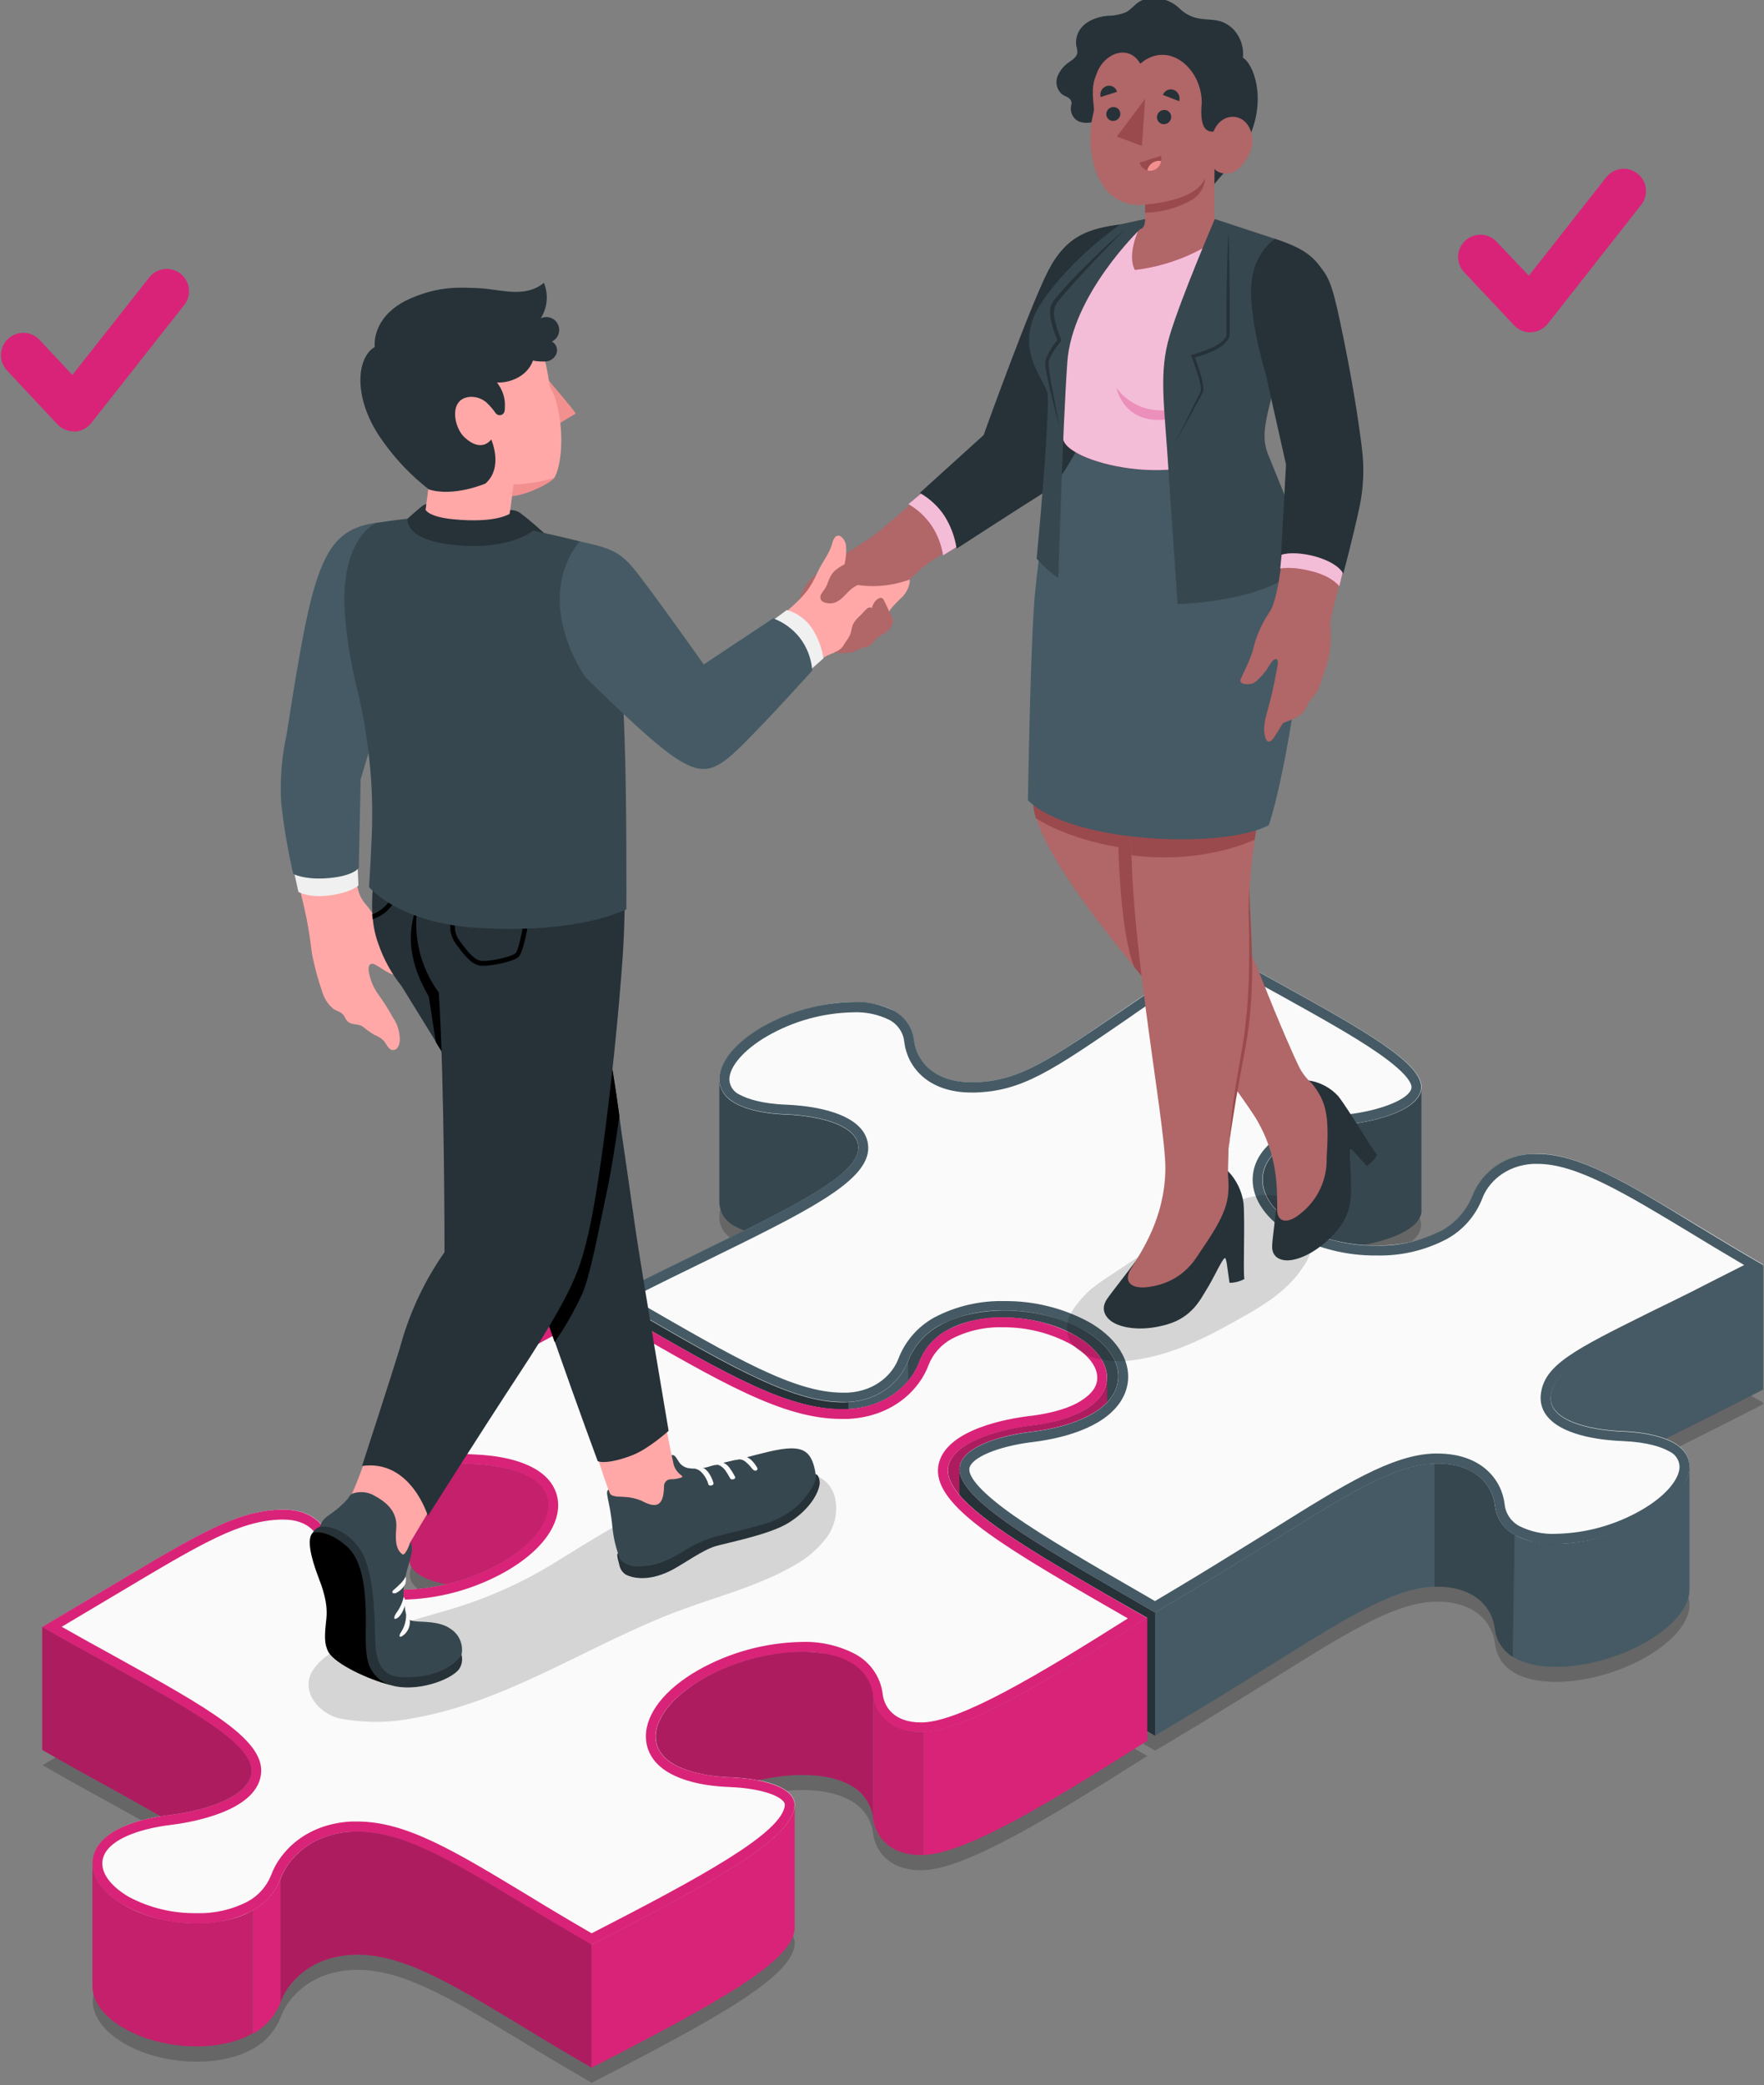 <svg width="434" height="513" viewBox="0 0 434 513" fill="none" xmlns="http://www.w3.org/2000/svg">
<rect x="0" y="0" width="434" height="513" fill="#808080" stroke="none"/>
<g clip-path="url(#clip0_661_250)">
<path opacity="0.2" d="M282.26 432.028C257.95 447.443 237.698 459.762 227.182 460.127C218.86 460.395 215.35 455.424 214.814 451.11C214.607 449.403 213.989 447.772 213.013 446.356C212.037 444.94 210.731 443.783 209.209 442.983C201.191 438.34 184.838 440.168 172.909 447.101C160.98 454.035 157.763 463.405 165.781 468.048C168.072 469.352 172.349 471.009 179.867 471.265C187.385 471.521 195.915 473.629 195.525 478.393C194.794 486.387 176.723 496.44 145.565 512.451C139.473 508.905 133.831 505.554 128.896 502.532C110.484 491.395 98.36 484.071 86.613 484.693C76.536 485.229 70.87 491.297 69.042 496.33C67.751 499.622 65.344 502.357 62.242 504.055C54.127 508.771 39.907 508.198 30.561 502.764C21.215 497.329 20.215 489.141 28.331 484.486C30.622 483.158 34.801 481.403 41.735 480.574C50.447 479.514 60.963 476.236 61.889 470.436C63.108 463.539 47.803 455.083 26.674 443.373C21.446 440.497 15.999 437.512 10.467 434.295L18.656 429.421C46.572 412.909 56.857 405.781 69.188 405.452C77.438 405.184 80.983 410.156 81.519 414.469C81.725 416.17 82.339 417.797 83.309 419.21C84.278 420.623 85.575 421.78 87.088 422.585C95.143 427.227 111.459 425.412 123.425 418.478C135.391 411.545 138.583 402.162 130.529 397.519C128.238 396.191 123.985 394.571 116.467 394.278C108.949 393.986 100.419 391.914 100.845 387.15C101.54 378.791 119.123 368.653 147.43 354.006L153.522 357.552C179.185 372.442 194.733 381.423 208.624 380.704C218.665 380.18 224.368 374.112 226.195 369.067C227.47 365.776 229.865 363.04 232.958 361.341C241.086 356.638 255.342 357.235 264.64 362.633C273.937 368.031 275.01 376.268 266.894 380.911C264.603 382.239 260.424 383.994 253.49 384.786C244.802 385.858 234.323 389.173 233.336 394.936C232.117 402.601 248.616 412.605 272.183 426.24L282.26 432.028Z" fill="black"/>
<path opacity="0.2" d="M381.521 377.584C381.058 383.384 390.843 385.846 399.36 386.114C406.123 386.419 409.9 387.844 411.899 388.965C418.954 393.047 415.871 401.431 405.026 407.67C394.181 413.909 379.73 415.688 372.674 411.606C371.337 410.886 370.195 409.853 369.346 408.594C368.497 407.335 367.967 405.889 367.8 404.38C367.24 399.445 363.024 393.803 352.946 394.071C341.37 394.4 326.882 404.745 305.034 418.113C298.807 421.951 291.74 426.264 284.209 430.712L278.97 427.702C254.343 413.519 234.908 402.308 236.102 394.802C236.894 389.989 246.082 387.235 253.673 386.272C261.264 385.31 266.078 383.36 268.698 381.825C277.983 376.488 277.118 367.202 266.736 361.28C256.354 355.358 240.379 354.773 231.094 360.062C227.594 361.971 224.874 365.045 223.405 368.75C221.845 373.161 217.044 378.437 208.722 378.9C196.012 379.595 180.769 370.773 155.569 356.187L150.159 353.031C158.019 349.022 165.586 345.306 172.312 342.064C195.354 330.793 210.574 323.335 211.134 316.707C211.597 310.894 201.825 308.445 193.295 308.116C186.532 307.848 182.755 306.422 180.769 305.301C173.701 301.219 176.784 292.824 187.592 286.597C198.401 280.37 212.926 278.567 219.993 282.649C221.327 283.372 222.467 284.406 223.316 285.664C224.165 286.922 224.697 288.367 224.867 289.875C225.44 294.749 229.68 300.451 239.721 300.196C251.005 299.854 258.06 294.785 278.153 280.992C284.721 276.483 291.557 271.84 298.868 267.003C304.413 270.22 309.835 273.205 315.087 276.081C334.949 287.048 350.631 295.785 349.596 301.975C348.84 306.751 339.652 309.542 332.061 310.504C324.47 311.467 319.595 313.417 317.012 314.915C307.69 320.289 308.592 329.538 318.962 335.533C329.331 341.528 345.355 342.04 354.677 336.666C358.162 334.751 360.869 331.678 362.329 327.978C363.518 325.03 365.547 322.496 368.164 320.691C370.781 318.887 373.871 317.891 377.049 317.828C387.528 317.267 399.397 324.432 417.26 335.277C422.269 338.323 427.947 341.735 434.137 345.318C428.337 348.303 422.707 351.118 417.468 353.774C391.732 366.776 382.118 370.432 381.521 377.584Z" fill="black"/>
<path d="M211.146 282.796C211.61 276.996 201.825 274.546 193.307 274.205C186.544 273.949 182.767 272.524 180.769 271.39C179.66 270.862 178.719 270.037 178.05 269.007C177.381 267.977 177.01 266.782 176.979 265.554V295.822C177.012 297.048 177.382 298.241 178.048 299.271C178.715 300.3 179.652 301.126 180.756 301.659C181.537 302.099 182.352 302.474 183.193 302.78C200.07 294.408 210.671 288.316 211.146 282.796Z" fill="#37474F"/>
<path d="M208.722 345.025V375.305C217.044 374.842 221.857 369.566 223.405 365.155V334.887C221.857 339.298 217.044 344.562 208.722 345.025Z" fill="#455A64"/>
<path d="M155.569 322.325L150.171 319.169V349.449L155.569 352.605C180.769 367.228 196.025 376.013 208.722 375.319V345.026C196.025 345.733 180.769 336.911 155.569 322.325Z" fill="#263238"/>
<path d="M266.748 327.357C256.403 321.362 240.391 320.862 231.106 326.199C227.605 328.11 224.882 331.183 223.405 334.887V365.168C224.882 361.463 227.605 358.39 231.106 356.48C236.139 353.592 243.157 352.422 250.176 352.909C251.394 352.678 252.54 352.495 253.673 352.361C261.374 351.435 266.078 349.437 268.698 347.914C277.983 342.576 277.118 333.328 266.748 327.357Z" fill="#37474F"/>
<path d="M317.061 280.98C319.656 279.481 324.433 277.495 332.122 276.569C339.811 275.643 348.901 272.852 349.657 268.039C349.7 267.847 349.721 267.651 349.717 267.454V297.783C349.736 297.961 349.736 298.141 349.717 298.319C349.072 302.401 342.297 305.009 335.607 306.289C329.819 305.965 324.178 304.35 319.096 301.561C308.653 295.59 307.764 286.353 317.061 280.98Z" fill="#37474F"/>
<path d="M278.97 393.707C255.05 379.925 236.029 368.946 236.065 361.501V391.794C236.065 399.251 255.074 410.218 278.97 423.987L284.185 427.009V396.716L278.97 393.707Z" fill="#263238"/>
<path d="M405.038 373.674C394.23 379.949 379.742 381.704 372.674 377.622L372.187 407.622L372.674 407.902C379.742 411.984 394.23 410.23 405.038 403.966C411.96 399.982 415.701 395.12 415.676 391.062V361.025C415.579 365.034 411.862 369.774 405.038 373.674Z" fill="#455A64"/>
<path d="M367.764 370.432C367.203 365.485 362.999 359.855 352.91 360.123V390.404C362.999 390.136 367.203 395.778 367.764 400.713C367.921 402.131 368.401 403.495 369.168 404.7C369.935 405.904 370.968 406.916 372.187 407.658L372.674 377.658C371.331 376.943 370.181 375.911 369.325 374.652C368.47 373.393 367.934 371.945 367.764 370.432Z" fill="#37474F"/>
<path d="M305.01 384.116C298.759 387.967 291.716 392.28 284.185 396.716V427.008C291.716 422.561 298.807 418.247 305.01 414.409C326.858 401.005 341.346 390.696 352.91 390.367V360.087C341.346 360.416 326.858 370.761 305.01 384.116Z" fill="#455A64"/>
<path d="M434.247 311.382V341.662C428.446 344.648 422.805 347.462 417.565 350.119C414.787 351.508 412.203 352.8 409.779 353.994C406.433 352.815 402.919 352.186 399.372 352.129C390.843 351.825 381.094 349.376 381.533 343.6C382.13 336.471 391.744 332.816 417.565 319.851C422.829 317.182 428.446 314.379 434.247 311.382Z" fill="#455A64"/>
<path d="M381.521 343.624C381.058 349.424 390.843 351.873 399.36 352.154C406.123 352.446 409.9 353.872 411.899 355.005C418.954 359.087 415.871 367.471 405.026 373.709C394.181 379.948 379.73 381.727 372.674 377.645C371.337 376.926 370.195 375.892 369.346 374.634C368.497 373.375 367.967 371.929 367.8 370.419C367.24 365.484 363.024 359.843 352.946 360.111C341.37 360.44 326.882 370.785 305.034 384.152C298.807 387.991 291.74 392.304 284.209 396.752L279.006 393.73C254.38 379.534 234.944 368.336 236.138 360.83C236.93 356.016 246.118 353.263 253.71 352.3C261.301 351.337 266.114 349.388 268.734 347.852C278.019 342.515 277.154 333.23 266.772 327.296C256.39 321.361 240.415 320.801 231.13 326.138C227.631 328.047 224.911 331.121 223.441 334.826C221.882 339.237 217.081 344.513 208.758 344.977C196.049 345.671 180.805 336.849 155.606 322.263L150.196 319.107C158.055 315.098 165.622 311.382 172.349 308.14C195.391 296.869 210.61 289.412 211.171 282.771C211.634 276.971 201.861 274.521 193.332 274.241C186.569 273.973 182.791 272.547 180.805 271.414C173.738 267.344 176.821 258.949 187.629 252.722C198.437 246.495 212.962 244.692 220.03 248.774C221.364 249.497 222.504 250.531 223.353 251.789C224.201 253.047 224.733 254.492 224.904 256C225.476 260.874 229.717 266.576 239.757 266.308C251.041 265.979 258.096 260.91 278.19 247.117C284.758 242.608 291.594 237.965 298.905 233.128C304.449 236.345 309.872 239.33 315.123 242.206C334.985 253.173 350.668 261.91 349.632 268.1C348.877 272.876 339.689 275.667 332.097 276.629C324.506 277.592 319.632 279.542 317.049 281.04C307.727 286.414 308.629 295.663 318.998 301.658C329.368 307.653 345.392 308.165 354.713 302.791C358.199 300.876 360.906 297.803 362.366 294.103C363.55 291.144 365.581 288.6 368.203 286.788C370.825 284.976 373.923 283.978 377.11 283.916C387.589 283.356 399.458 290.521 417.321 301.353C422.329 304.412 428.008 307.824 434.198 311.406C428.398 314.391 422.768 317.206 417.528 319.863C391.732 332.803 382.118 336.447 381.521 343.624Z" fill="#455A64"/>
<path d="M299.015 235.967C303.889 238.746 308.568 241.353 313.162 243.876L314.015 244.339C324.043 249.907 332.695 254.696 338.873 258.961C346.83 264.457 347.402 266.894 347.256 267.71C346.842 270.318 340.055 273.157 331.829 274.156C323.604 275.155 318.645 277.276 315.855 278.884C310.907 281.723 308.19 285.769 308.19 290.253C308.19 295.273 311.687 300.184 317.804 303.718C324.202 307.185 331.377 308.968 338.653 308.896C344.671 309.044 350.627 307.651 355.956 304.851C359.945 302.656 363.033 299.127 364.681 294.883C366.021 291.228 370.128 286.744 377.244 286.354C377.585 286.354 377.926 286.354 378.28 286.354C387.833 286.354 399.689 293.531 416.054 303.413C419.588 305.57 424.072 308.287 429.117 311.248L421.184 315.257L416.432 317.694C412.776 319.51 409.535 321.13 406.537 322.568C387.041 332.243 379.73 335.862 379.06 343.368C378.98 344.356 379.107 345.349 379.432 346.284C379.758 347.22 380.274 348.078 380.948 348.803C385.189 353.568 395.156 354.408 399.226 354.555C405.465 354.823 408.889 356.078 410.656 357.077C411.391 357.399 412.021 357.92 412.475 358.581C412.93 359.242 413.19 360.017 413.227 360.818C413.227 364.047 409.572 368.263 403.783 371.565C397.385 375.237 390.164 377.236 382.788 377.378C379.695 377.521 376.616 376.87 373.844 375.489C372.837 374.967 371.975 374.202 371.337 373.264C370.699 372.326 370.304 371.244 370.189 370.115C369.531 364.352 364.791 357.625 353.58 357.625H352.837C342.467 357.918 330.404 365.448 313.698 375.903C310.517 377.877 307.227 379.924 303.718 382.069C296.407 386.602 290.119 390.391 284.161 393.925L280.188 391.622C268.259 384.75 257.036 378.218 249.262 372.784C239.416 365.826 238.295 362.572 238.502 361.269C238.953 358.612 245.594 355.834 253.966 354.81C262.081 353.823 267.126 351.679 269.916 350.058C274.851 347.219 277.568 343.186 277.568 338.702C277.568 333.681 274.059 328.783 267.966 325.298C261.566 321.825 254.386 320.043 247.105 320.119C241.113 319.971 235.183 321.355 229.875 324.14C225.879 326.345 222.776 329.874 221.102 334.12C219.81 337.775 215.74 342.247 208.588 342.65H207.308C195.513 342.65 180.939 334.205 156.8 320.229L155.253 319.327C161.76 316.049 167.986 312.991 173.384 310.371C198.011 298.32 212.889 291.045 213.596 283.003C213.67 282.018 213.541 281.028 213.216 280.095C212.891 279.162 212.378 278.306 211.707 277.58C207.491 272.828 197.511 271.951 193.429 271.792C187.202 271.548 183.778 270.293 182.024 269.355C181.287 269.035 180.654 268.515 180.197 267.854C179.741 267.193 179.479 266.417 179.44 265.614C179.44 262.385 183.096 258.181 188.847 254.879C195.26 251.209 202.492 249.21 209.879 249.067C212.971 248.925 216.049 249.57 218.823 250.943C219.828 251.471 220.687 252.239 221.325 253.179C221.963 254.118 222.359 255.2 222.479 256.329C223.137 262.081 227.877 268.807 239.075 268.807H239.818C251.48 268.466 258.657 263.543 277.837 250.37L279.555 249.152C284.721 245.606 291.521 240.963 299.051 236.016M298.966 233.153C291.655 238.027 284.782 242.633 278.251 247.141C258.084 260.886 251.017 265.955 239.745 266.284H239.075C229.51 266.284 225.452 260.765 224.892 255.964C224.721 254.456 224.189 253.011 223.341 251.753C222.492 250.495 221.352 249.46 220.017 248.738C216.875 247.157 213.382 246.402 209.867 246.544C202.057 246.679 194.406 248.774 187.617 252.637C176.808 258.864 173.726 267.259 180.793 271.329C182.779 272.462 186.557 273.888 193.319 274.156C201.849 274.485 211.597 276.934 211.159 282.686C210.598 289.327 195.318 296.784 172.336 308.056C165.61 311.333 158.043 315.05 150.184 319.022L155.594 322.178C179.867 336.228 194.904 344.928 207.333 344.928H208.746C217.069 344.465 221.87 339.189 223.429 334.778C224.899 331.072 227.619 327.999 231.118 326.09C236.059 323.533 241.569 322.275 247.13 322.434C253.982 322.36 260.739 324.038 266.76 327.308C277.142 333.279 278.007 342.528 268.722 347.865C266.102 349.4 261.411 351.386 253.698 352.312C245.984 353.239 236.918 355.968 236.126 360.842C234.908 368.3 254.404 379.498 278.994 393.742L284.197 396.764C291.728 392.317 298.82 388.003 305.022 384.165C326.87 370.761 341.358 360.452 352.934 360.123H353.617C363.207 360.123 367.24 365.619 367.788 370.444C367.954 371.953 368.485 373.4 369.334 374.658C370.183 375.917 371.325 376.951 372.662 377.67C375.798 379.257 379.288 380.017 382.8 379.876C390.599 379.74 398.238 377.645 405.014 373.783C415.859 367.544 418.942 359.161 411.887 355.079C409.888 353.945 406.111 352.52 399.348 352.227C390.818 351.923 381.07 349.473 381.509 343.697C382.106 336.569 391.72 332.926 417.553 319.961C422.793 317.304 428.422 314.489 434.222 311.504C428.032 307.922 422.354 304.51 417.358 301.451C400.116 290.887 388.479 283.917 378.28 283.917H377.061C373.883 283.98 370.793 284.975 368.176 286.78C365.559 288.585 363.53 291.119 362.341 294.067C360.881 297.766 358.175 300.839 354.689 302.755C349.73 305.341 344.195 306.62 338.604 306.471C331.753 306.546 324.995 304.868 318.974 301.597C308.604 295.602 307.703 286.354 317.024 280.98C319.608 279.481 324.336 277.495 332.073 276.569C339.811 275.643 348.852 272.852 349.608 268.039C350.644 261.849 334.985 253.161 315.099 242.145C309.859 239.27 304.425 236.284 298.88 233.067L298.966 233.153Z" fill="#37474F"/>
<path d="M282.26 398.019C257.95 413.434 237.698 425.753 227.182 426.119C218.86 426.387 215.35 421.415 214.814 417.102C214.609 415.394 213.992 413.761 213.016 412.345C212.039 410.929 210.733 409.772 209.209 408.974C201.191 404.331 184.838 406.159 172.909 413.093C160.98 420.026 157.763 429.396 165.781 434.039C168.072 435.331 172.349 436.988 179.867 437.256C187.385 437.524 195.915 439.608 195.525 444.384C194.794 452.378 176.723 462.419 145.565 478.442C139.473 474.896 133.831 471.545 128.896 468.523C110.484 457.386 98.36 450.063 86.613 450.684C76.536 451.22 70.87 457.289 69.042 462.321C67.751 465.614 65.344 468.348 62.242 470.047C54.127 474.762 39.907 474.19 30.561 468.755C21.215 463.32 20.215 455.132 28.331 450.477C30.622 449.149 34.801 447.394 41.735 446.566C50.447 445.505 60.963 442.228 61.889 436.427C63.108 429.531 47.803 421.074 26.674 409.364C21.446 406.488 15.999 403.503 10.467 400.286L18.656 395.412C46.572 378.901 56.857 371.772 69.188 371.431C77.438 371.175 80.983 376.147 81.519 380.46C81.725 382.162 82.339 383.788 83.309 385.201C84.278 386.614 85.575 387.772 87.088 388.576C95.143 393.218 111.459 391.403 123.425 384.469C135.391 377.536 138.583 368.153 130.529 363.511C128.238 362.183 123.985 360.562 116.467 360.269C108.949 359.977 100.419 357.905 100.845 353.141C101.54 344.782 119.123 334.644 147.43 319.997L153.522 323.543C179.185 338.433 194.733 347.414 208.624 346.695C218.665 346.171 224.368 340.103 226.195 335.058C227.47 331.767 229.865 329.031 232.958 327.333C241.086 322.629 255.342 323.226 264.64 328.624C273.937 334.022 275.01 342.26 266.894 346.963C264.603 348.291 260.424 350.046 253.49 350.838C244.802 351.898 234.323 355.225 233.336 360.988C232.117 368.653 248.616 378.657 272.183 392.292L282.26 398.019Z" fill="#FAFAFA"/>
<path d="M147.283 322.752L152.255 325.628C177.503 340.25 192.735 349.109 206.93 349.109C207.527 349.109 208.149 349.109 208.709 349.109C219.956 348.512 226.366 341.603 228.45 335.863C229.529 333.112 231.544 330.83 234.14 329.417C238.023 327.407 242.357 326.425 246.727 326.566C252.559 326.506 258.309 327.936 263.433 330.721C267.576 333.158 269.953 336.107 269.965 338.946C269.977 341.785 267.637 343.625 265.639 344.844C263.641 346.062 259.668 347.671 253.137 348.414C248.263 348.999 232.422 351.619 230.862 360.599C229.339 369.86 245.082 379.474 270.915 394.401L277.495 398.191C255.367 412.167 236.492 423.427 227.06 423.78H226.5C220.261 423.78 217.592 420.222 217.19 416.907C216.944 414.823 216.197 412.829 215.013 411.095C213.829 409.361 212.243 407.94 210.391 406.952C206.387 404.867 201.914 403.843 197.401 403.979C188.376 404.117 179.531 406.522 171.678 410.973C163.563 415.652 158.908 421.574 158.908 427.228C158.908 430.884 160.907 434.052 164.574 436.16C168.242 438.268 173.433 439.475 179.757 439.694C185.85 439.938 191.065 441.327 192.674 443.142C192.813 443.273 192.922 443.432 192.993 443.609C193.065 443.785 193.097 443.976 193.088 444.166C192.466 450.978 172.215 461.981 145.565 475.665C140.374 472.655 135.183 469.572 130.078 466.441C111.946 455.474 99.968 448.163 87.953 448.163C87.442 448.163 86.93 448.163 86.418 448.163C75.171 448.748 68.761 455.657 66.69 461.384C65.589 464.14 63.559 466.425 60.951 467.842C57.065 469.859 52.727 470.844 48.351 470.705C42.545 470.803 36.809 469.424 31.682 466.697C27.551 464.259 25.175 461.323 25.175 458.484C25.175 455.644 27.514 453.744 29.476 452.61C31.438 451.477 35.423 449.796 41.905 449.016C46.779 448.419 62.742 445.799 64.168 436.83C65.618 428.228 51.361 420.332 27.734 407.232L26.893 406.769C23.079 404.673 19.155 402.517 15.183 400.25L16.974 399.178L19.777 397.509L29.415 391.781C49.704 379.669 58.965 374.149 69.139 373.869H69.688C75.914 373.869 78.571 377.427 78.973 380.729C79.212 382.813 79.953 384.808 81.133 386.542C82.313 388.276 83.897 389.698 85.748 390.685C89.787 392.763 94.296 393.762 98.835 393.585C107.862 393.452 116.71 391.042 124.558 386.578C132.673 381.899 137.328 375.989 137.328 370.335C137.328 366.68 135.305 363.512 131.662 361.404C128.019 359.296 122.901 358.089 116.467 357.833C110.374 357.614 105.208 356.237 103.587 354.397C103.441 354.265 103.33 354.099 103.262 353.915C103.194 353.73 103.172 353.532 103.197 353.337C103.806 346.026 124.253 334.706 147.283 322.776M147.283 319.998C118.965 334.62 101.394 344.783 100.699 353.142C100.273 357.906 108.827 360.002 116.321 360.27C123.815 360.538 128.092 362.183 130.37 363.512C138.437 368.154 135.244 377.573 123.278 384.47C115.819 388.71 107.414 391.006 98.835 391.148C94.736 391.313 90.663 390.428 87.003 388.577C85.49 387.773 84.193 386.615 83.224 385.202C82.254 383.789 81.64 382.163 81.434 380.461C80.91 376.257 77.535 371.432 69.724 371.432H69.103C56.771 371.773 46.487 378.902 18.57 395.413L10.382 400.287C15.914 403.504 21.349 406.489 26.588 409.365C47.718 421.075 62.961 429.531 61.804 436.428C60.878 442.228 50.362 445.506 41.649 446.566C34.752 447.395 30.573 449.15 28.245 450.478C20.13 455.157 21.093 463.382 30.475 468.756C35.961 471.757 42.124 473.301 48.376 473.24C53.179 473.378 57.938 472.279 62.194 470.047C65.296 468.349 67.702 465.615 68.993 462.322C70.821 457.289 76.487 451.221 86.564 450.685C87.039 450.685 87.502 450.685 87.978 450.685C99.286 450.685 111.13 457.862 128.847 468.561C133.721 471.583 139.387 474.934 145.517 478.48C176.686 462.456 194.757 452.415 195.476 444.422C195.866 439.645 187.312 437.598 179.818 437.293C172.324 436.989 168.023 435.368 165.732 434.077C157.714 429.434 160.858 420.027 172.86 413.13C180.331 408.875 188.756 406.578 197.353 406.453C201.442 406.288 205.506 407.168 209.16 409.011C210.684 409.81 211.99 410.967 212.967 412.383C213.943 413.799 214.561 415.431 214.765 417.139C215.289 421.343 218.628 426.168 226.5 426.168H227.134C237.649 425.803 257.901 413.483 282.211 398.069L272.122 392.269C248.555 378.634 232.008 368.629 233.275 360.965C234.262 355.201 244.741 351.875 253.429 350.815C260.387 350.023 264.567 348.268 266.833 346.94C274.949 342.236 273.962 334.011 264.579 328.601C259.102 325.626 252.96 324.088 246.727 324.129C241.929 323.992 237.176 325.087 232.922 327.309C229.828 329.008 227.433 331.744 226.159 335.035C224.331 340.079 218.628 346.148 208.588 346.672C208.039 346.672 207.491 346.672 206.93 346.672C193.453 346.672 178.137 337.813 153.486 323.52L147.393 319.974L147.283 319.998Z" fill="#D92378"/>
<path d="M26.601 439.62C21.361 436.744 15.914 433.759 10.382 430.542V400.262C15.914 403.479 21.349 406.452 26.601 409.34C47.718 421.05 62.961 429.494 61.804 436.391C60.878 442.203 50.362 445.481 41.649 446.541C40.894 446.627 40.175 446.736 39.492 446.846C35.544 444.58 31.206 442.179 26.601 439.62Z" fill="#D92378"/>
<path opacity="0.2" d="M26.601 439.62C21.361 436.744 15.914 433.759 10.382 430.542V400.262C15.914 403.479 21.349 406.452 26.601 409.34C47.718 421.05 62.961 429.494 61.804 436.391C60.878 442.203 50.362 445.481 41.649 446.541C40.894 446.627 40.175 446.736 39.492 446.846C35.544 444.58 31.206 442.179 26.601 439.62Z" fill="black"/>
<path d="M109.667 389.77C104.586 388.77 100.443 386.748 100.748 383.397V353.445C100.748 357.978 109.07 359.989 116.382 360.233C123.912 360.537 128.153 362.158 130.443 363.486C138.498 368.129 135.317 377.548 123.339 384.445C119.087 386.868 114.507 388.666 109.741 389.782L109.667 389.77Z" fill="#D92378"/>
<path opacity="0.1" d="M109.667 389.77C104.586 388.77 100.443 386.748 100.748 383.397V353.445C100.748 357.978 109.07 359.989 116.382 360.233C123.912 360.537 128.153 362.158 130.443 363.486C138.498 368.129 135.317 377.548 123.339 384.445C119.087 386.868 114.507 388.666 109.741 389.782L109.667 389.77Z" fill="black"/>
<path d="M30.463 468.755C25.333 465.806 22.726 462.017 22.738 458.422V488.629C22.738 492.285 25.297 496.038 30.451 498.999C39.834 504.446 54.054 505.006 62.133 500.303V470.047C54.115 474.762 39.895 474.19 30.463 468.755Z" fill="#D92378"/>
<path opacity="0.1" d="M30.463 468.755C25.333 465.806 22.726 462.017 22.738 458.422V488.629C22.738 492.285 25.297 496.038 30.451 498.999C39.834 504.446 54.054 505.006 62.133 500.303V470.047C54.115 474.762 39.895 474.19 30.463 468.755Z" fill="black"/>
<path d="M62.242 470.046V500.338C65.335 498.631 67.735 495.899 69.03 492.613V462.32C67.739 465.609 65.338 468.343 62.242 470.046Z" fill="#D92378"/>
<path d="M62.242 470.046V500.338C65.335 498.631 67.735 495.899 69.03 492.613V462.32C67.739 465.609 65.338 468.343 62.242 470.046Z" fill="#D92378"/>
<path d="M128.884 468.524C110.484 457.386 98.347 450.051 86.601 450.685C76.524 451.221 70.857 457.289 69.03 462.321V492.614C70.857 487.569 76.524 481.501 86.601 480.965C98.347 480.343 110.484 487.667 128.884 498.804C133.758 501.826 139.424 505.177 145.553 508.723V478.443C139.424 474.885 133.819 471.57 128.884 468.524Z" fill="#D92378"/>
<path opacity="0.2" d="M128.884 468.524C110.484 457.386 98.347 450.051 86.601 450.685C76.524 451.221 70.857 457.289 69.03 462.321V492.614C70.857 487.569 76.524 481.501 86.601 480.965C98.347 480.343 110.484 487.667 128.884 498.804C133.758 501.826 139.424 505.177 145.553 508.723V478.443C139.424 474.885 133.819 471.57 128.884 468.524Z" fill="black"/>
<path d="M145.553 478.443V508.723C176.723 492.712 194.794 482.659 195.513 474.665V444.385C194.794 452.378 176.686 462.419 145.553 478.443Z" fill="#D92378"/>
<path d="M233.324 360.915C234.323 355.139 244.802 351.825 253.478 350.765C260.448 349.973 264.628 348.218 266.882 346.89C270.537 344.745 272.377 341.894 272.377 338.896V369.079C272.377 372.101 270.635 375.014 266.906 377.17C264.628 378.499 260.448 380.253 253.502 381.045C240.391 372.869 232.434 366.313 233.324 360.915Z" fill="#D92378"/>
<path opacity="0.2" d="M233.324 360.915C234.323 355.139 244.802 351.825 253.478 350.765C260.448 349.973 264.628 348.218 266.882 346.89C270.537 344.745 272.377 341.894 272.377 338.896V369.079C272.377 372.101 270.635 375.014 266.906 377.17C264.628 378.499 260.448 380.253 253.502 381.045C240.391 372.869 232.434 366.313 233.324 360.915Z" fill="black"/>
<path d="M209.221 408.974C201.191 404.332 184.851 406.16 172.909 413.093C160.968 420.026 157.763 429.397 165.781 434.04C168.072 435.331 172.349 436.988 179.867 437.256C182.129 437.339 184.382 437.596 186.605 438.024C195.33 435.977 204.018 436.257 209.221 439.243C210.742 440.041 212.045 441.196 213.02 442.61C213.994 444.024 214.61 445.653 214.814 447.358V417.102C214.612 415.395 213.997 413.763 213.022 412.347C212.048 410.931 210.743 409.773 209.221 408.974Z" fill="#D92378"/>
<path opacity="0.2" d="M209.221 408.974C201.191 404.332 184.851 406.16 172.909 413.093C160.968 420.026 157.763 429.397 165.781 434.04C168.072 435.331 172.349 436.988 179.867 437.256C182.129 437.339 184.382 437.596 186.605 438.024C195.33 435.977 204.018 436.257 209.221 439.243C210.742 440.041 212.045 441.196 213.02 442.61C213.994 444.024 214.61 445.653 214.814 447.358V417.102C214.612 415.395 213.997 413.763 213.022 412.347C212.048 410.931 210.743 409.773 209.221 408.974Z" fill="black"/>
<path d="M227.182 426.119V456.4C237.698 456.034 257.95 443.715 282.26 428.3V398.008C257.95 413.434 237.698 425.754 227.182 426.119Z" fill="#D92378"/>
<path d="M214.814 417.102V447.382C215.35 451.696 218.86 456.667 227.182 456.399V426.119C218.86 426.387 215.35 421.415 214.814 417.102Z" fill="#D92378"/>
<path opacity="0.1" d="M214.814 417.102V447.382C215.35 451.696 218.86 456.667 227.182 456.399V426.119C218.86 426.387 215.35 421.415 214.814 417.102Z" fill="black"/>
<path d="M284.185 396.716V427.009L282.26 425.888V398.008L272.182 392.208C255.026 382.289 241.597 374.283 236.053 367.715V361.501C236.053 368.946 255.038 379.925 278.957 393.707L284.185 396.716Z" fill="#263238"/>
<path d="M417.565 319.839C422.805 317.182 428.434 314.368 434.234 311.382C428.044 307.8 422.366 304.388 417.358 301.329C399.458 290.497 387.589 283.332 377.147 283.892C373.968 283.955 370.879 284.951 368.262 286.756C365.644 288.56 363.615 291.094 362.427 294.042C360.967 297.742 358.26 300.815 354.774 302.731C345.453 308.104 329.441 307.605 319.059 301.597C308.677 295.59 307.788 286.354 317.11 280.98C319.693 279.481 324.421 277.495 332.158 276.569C339.896 275.643 348.938 272.852 349.693 268.039C350.729 261.849 335.071 253.161 315.184 242.145C309.945 239.27 304.51 236.284 298.966 233.067C291.655 237.941 284.782 242.548 278.251 247.056C258.084 260.886 251.017 265.955 239.745 266.284C229.705 266.553 225.464 260.886 224.892 255.976C224.721 254.468 224.189 253.023 223.341 251.765C222.492 250.507 221.352 249.473 220.017 248.75C212.95 244.668 198.462 246.435 187.617 252.698C176.772 258.961 173.726 267.32 180.793 271.39C182.779 272.523 186.557 273.949 193.319 274.217C201.849 274.546 211.597 276.995 211.159 282.747C210.598 289.388 195.318 296.845 172.336 308.116C165.61 311.394 158.043 315.111 150.184 319.083L155.594 322.239C180.793 336.862 196.037 345.647 208.746 344.953C217.069 344.49 221.87 339.213 223.429 334.802C224.899 331.097 227.619 328.023 231.118 326.114C240.403 320.777 256.415 321.24 266.76 327.272C277.105 333.303 278.007 342.491 268.722 347.828C266.102 349.364 261.411 351.35 253.698 352.276C245.984 353.202 236.918 355.931 236.126 360.806C234.908 368.263 254.404 379.461 278.994 393.706L284.197 396.728C291.728 392.28 298.82 387.967 305.022 384.128C326.87 370.724 341.358 360.416 352.934 360.087C363.012 359.819 367.228 365.46 367.788 370.395C367.954 371.905 368.485 373.351 369.334 374.61C370.183 375.868 371.325 376.902 372.662 377.621C379.718 381.703 394.206 379.949 405.014 373.685C415.823 367.422 418.942 359.063 411.887 354.981C409.888 353.848 406.111 352.422 399.348 352.13C390.818 351.825 381.07 349.376 381.509 343.6C382.118 336.447 391.732 332.804 417.565 319.839Z" fill="#FAFAFA"/>
<path d="M299.015 235.967C303.889 238.746 308.568 241.353 313.162 243.876L314.015 244.339C324.043 249.907 332.695 254.696 338.873 258.961C346.83 264.457 347.402 266.894 347.256 267.71C346.842 270.318 340.055 273.157 331.829 274.156C323.604 275.155 318.645 277.276 315.855 278.884C310.907 281.723 308.19 285.769 308.19 290.253C308.19 295.273 311.687 300.184 317.804 303.718C324.202 307.185 331.377 308.968 338.653 308.896C344.671 309.044 350.627 307.651 355.956 304.851C359.945 302.656 363.033 299.127 364.681 294.883C366.021 291.228 370.128 286.744 377.244 286.354C377.585 286.354 377.926 286.354 378.28 286.354C387.833 286.354 399.689 293.531 416.054 303.413C419.588 305.57 424.072 308.287 429.117 311.248L421.196 315.257L416.432 317.694C412.776 319.51 409.535 321.13 406.537 322.568C387.041 332.243 379.73 335.862 379.06 343.368C378.98 344.356 379.107 345.349 379.432 346.284C379.758 347.22 380.274 348.078 380.948 348.803C385.189 353.568 395.156 354.408 399.226 354.555C405.465 354.823 408.889 356.078 410.656 357.077C411.391 357.399 412.021 357.92 412.475 358.581C412.93 359.242 413.19 360.017 413.227 360.818C413.227 364.047 409.572 368.263 403.783 371.565C397.385 375.237 390.164 377.236 382.788 377.378C379.695 377.521 376.616 376.87 373.844 375.489C372.837 374.967 371.975 374.202 371.337 373.264C370.699 372.326 370.304 371.244 370.189 370.115C369.531 364.352 364.791 357.625 353.592 357.625H352.837C342.467 357.918 330.404 365.448 313.698 375.903C310.517 377.877 307.227 379.924 303.718 382.069C296.407 386.614 290.119 390.404 284.161 393.925L280.188 391.622C268.259 384.75 257.036 378.218 249.262 372.784C239.416 365.826 238.295 362.572 238.502 361.269C238.953 358.612 245.594 355.834 253.966 354.81C262.081 353.823 267.126 351.679 269.916 350.058C274.851 347.219 277.568 343.186 277.568 338.702C277.568 333.681 274.059 328.783 267.966 325.298C261.566 321.825 254.386 320.043 247.105 320.119C241.113 319.971 235.183 321.355 229.875 324.14C225.879 326.345 222.776 329.874 221.102 334.12C219.81 337.775 215.74 342.247 208.588 342.65C208.161 342.65 207.735 342.65 207.296 342.65C195.513 342.65 180.939 334.205 156.8 320.229L155.253 319.339C161.76 316.049 167.986 312.991 173.384 310.371C198.011 298.32 212.889 291.045 213.596 283.003C213.67 282.018 213.541 281.028 213.216 280.095C212.891 279.162 212.378 278.306 211.707 277.58C207.491 272.84 197.511 271.951 193.429 271.792C187.202 271.548 183.778 270.293 182.024 269.355C181.287 269.035 180.654 268.515 180.197 267.854C179.741 267.193 179.479 266.417 179.44 265.614C179.44 262.385 183.096 258.181 188.847 254.879C195.26 251.209 202.492 249.21 209.879 249.067C212.971 248.925 216.049 249.57 218.823 250.943C219.828 251.471 220.687 252.239 221.325 253.179C221.963 254.118 222.359 255.2 222.479 256.329C223.137 262.081 227.877 268.807 239.075 268.807H239.818C251.48 268.466 258.657 263.543 277.837 250.37L279.555 249.152C284.721 245.606 291.521 240.963 299.051 236.016M298.966 233.153C291.655 238.027 284.782 242.633 278.251 247.141C258.084 260.886 251.017 265.955 239.745 266.284H239.075C229.51 266.284 225.452 260.765 224.892 255.964C224.721 254.456 224.189 253.011 223.341 251.753C222.492 250.495 221.352 249.46 220.017 248.738C216.875 247.157 213.382 246.402 209.867 246.544C202.057 246.679 194.406 248.774 187.617 252.637C176.808 258.864 173.726 267.259 180.793 271.329C182.779 272.462 186.557 273.888 193.319 274.156C201.849 274.485 211.597 276.934 211.159 282.686C210.598 289.327 195.318 296.784 172.336 308.056C165.61 311.333 158.043 315.05 150.184 319.022L155.594 322.178C179.867 336.228 194.904 344.928 207.32 344.928C207.808 344.928 208.271 344.928 208.746 344.928C217.069 344.465 221.87 339.189 223.429 334.778C224.899 331.072 227.619 327.999 231.118 326.09C236.059 323.533 241.569 322.275 247.13 322.434C253.982 322.36 260.739 324.038 266.76 327.308C277.142 333.279 278.007 342.528 268.722 347.865C266.102 349.4 261.411 351.386 253.698 352.312C245.984 353.239 236.918 355.968 236.126 360.842C234.908 368.3 254.404 379.498 278.994 393.742L284.197 396.764C291.728 392.317 298.82 388.003 305.022 384.165C326.87 370.761 341.358 360.452 352.934 360.123H353.617C363.207 360.123 367.24 365.619 367.788 370.444C367.954 371.953 368.485 373.4 369.334 374.658C370.183 375.917 371.325 376.951 372.662 377.67C375.798 379.257 379.288 380.017 382.8 379.876C390.599 379.74 398.238 377.645 405.014 373.783C415.859 367.544 418.942 359.161 411.887 355.079C409.888 353.945 406.111 352.52 399.348 352.227C390.818 351.923 381.07 349.473 381.509 343.697C382.106 336.569 391.72 332.926 417.553 319.961C422.793 317.304 428.422 314.489 434.222 311.504C428.032 307.922 422.354 304.51 417.346 301.451C400.116 290.899 388.467 283.917 378.28 283.917H377.061C373.883 283.98 370.793 284.975 368.176 286.78C365.559 288.585 363.53 291.119 362.341 294.067C360.881 297.766 358.175 300.839 354.689 302.755C349.73 305.341 344.195 306.62 338.604 306.471C331.753 306.546 324.995 304.868 318.974 301.597C308.604 295.602 307.703 286.354 317.024 280.98C319.608 279.481 324.336 277.495 332.073 276.569C339.811 275.643 348.852 272.852 349.608 268.039C350.644 261.849 334.985 253.161 315.099 242.145C309.859 239.27 304.425 236.284 298.88 233.067L298.966 233.153Z" fill="#455A64"/>
<path opacity="0.15" d="M134.44 411.289C145.407 406.11 156.179 400.322 167.499 396.142C176.76 392.694 186.483 390.245 195.062 385.334C198.285 383.642 201.1 381.268 203.311 378.376C204.402 376.921 205.151 375.238 205.501 373.453C205.851 371.668 205.794 369.827 205.334 368.068C203.957 363.644 199.973 362.182 195.756 361.975C185.362 361.548 175.041 364.241 165.452 368.36C155.862 372.479 146.991 377.974 138.132 383.445C129.91 388.715 121.005 392.836 111.666 395.692C101.808 398.64 91.633 401.065 82.58 406.122C80.204 407.26 78.191 409.036 76.767 411.252C73.916 416.407 78.692 421.744 83.628 422.816C89.576 423.943 95.686 423.919 101.625 422.743C113.116 420.757 123.851 416.297 134.44 411.289Z" fill="black"/>
<path opacity="0.15" d="M320.814 297.991C318.255 294.896 313.856 293.544 309.274 294.214C304.693 294.884 300.477 297.236 296.407 299.539C289.668 303.365 282.93 307.179 276.533 311.578C273.243 313.856 269.221 316.025 266.516 319.035C264.725 321.058 262.861 323.3 262.568 325.993C262.02 330.672 266.017 333.304 269.965 334.291C273.167 335.009 276.481 335.084 279.713 334.51C287.901 333.292 295.554 329.709 302.694 325.725C309.408 321.996 316.342 318.316 320.643 311.675C322.122 309.614 322.969 307.167 323.08 304.632C323.124 302.222 322.322 299.872 320.814 297.991Z" fill="black"/>
<path d="M321.959 265.835C324.775 266.238 327.362 267.613 329.27 269.722C331.89 273.061 337.703 283.041 338.848 284.149C338.208 285.249 337.319 286.184 336.253 286.879L333.145 283.37C332.378 282.736 332.049 282.029 332.085 284.101C332.122 286.172 332.414 288.305 332.366 291.412C332.366 293.849 332.829 298.479 328.637 303.158C324.725 307.533 320.521 309.641 317.597 310.043C315.855 310.287 312.796 309.885 312.991 306.388C313.088 304.548 313.917 298.491 314.209 295.141C314.502 291.79 321.959 265.835 321.959 265.835Z" fill="#263238"/>
<path d="M322.788 266.603C321.403 265.374 320.277 263.883 319.473 262.216C318.718 260.681 314.867 252.187 310.261 240.404C304.315 225.258 294.42 214.072 291.362 208.381C287.926 202.191 285.047 195.707 282.759 189.007L270.513 197.195L254.307 196.903C254.148 199.34 255.135 202.508 256.939 206.237V206.334C257.097 206.663 257.28 207.017 257.463 207.358C261.118 214.45 267.211 223.028 274.095 231.728L274.254 231.936L274.498 232.24C281.126 240.624 288.401 249.153 294.762 256.538V256.355C299.875 262.194 304.573 268.383 308.823 274.876C314.575 284.296 314.185 292.545 314.222 297.578C314.222 300.721 316.659 301.318 319.985 298.577C322.067 296.942 323.733 294.838 324.847 292.436C325.961 290.035 326.491 287.404 326.395 284.759C327.114 273.999 326.175 270.904 322.788 266.603Z" fill="#B16668"/>
<path d="M282.394 197.403L254.246 196.879C254.246 197.184 254.246 197.513 254.246 197.842C254.246 197.963 254.246 198.097 254.246 198.219C254.246 198.341 254.246 198.658 254.307 198.889C254.367 199.121 254.307 199.218 254.404 199.389L254.514 199.998C254.514 200.193 254.623 200.4 254.672 200.608L254.818 201.156C254.818 201.217 254.818 201.278 254.879 201.327C254.94 201.375 261.995 206.201 275.168 208.443C275.168 208.443 275.57 229.45 279.055 237.931L282.966 242.671C283.588 230.12 282.394 197.403 282.394 197.403Z" fill="#9A4A4D"/>
<path d="M302.122 288.134C304.207 290.29 305.548 293.057 305.948 296.03C306.338 300.575 305.801 313.004 306.155 314.686C305.031 315.291 303.776 315.613 302.499 315.624L301.793 310.628C301.488 309.604 301.598 308.788 300.501 310.628C299.404 312.468 298.49 314.625 296.784 317.378C295.42 319.56 293.336 324.044 287.268 325.823C281.614 327.492 276.935 326.932 274.266 325.591C272.67 324.799 270.318 322.63 272.365 319.608C273.45 318 277.434 313.016 279.506 310.153C281.577 307.289 302.122 288.134 302.122 288.134Z" fill="#263238"/>
<path d="M286.719 287.987C287.012 276.094 275.826 221.748 278.835 196.22L310.749 195.83C309.026 203.244 307.921 210.788 307.447 218.385C306.923 225.331 309.152 241.22 305.911 258.401C304.266 266.418 303.045 274.517 302.256 282.662C302.256 284.502 302.061 288.402 302.146 289.413C302.658 295.286 301.768 298.625 295.322 307.935C294.104 309.726 291.082 315.538 282.43 316.671C278.177 317.22 276.447 315.246 278.129 312.394C280.883 307.825 286.439 299.868 286.719 287.987Z" fill="#B16668"/>
<path d="M307.447 218.386C307.386 221.091 307.544 223.772 307.69 226.465C307.837 229.158 307.934 231.863 308.019 234.556C308.16 239.969 307.964 245.385 307.434 250.774C307.154 253.467 306.716 256.136 306.216 258.792L304.754 266.713C304.274 269.361 303.828 272.013 303.413 274.67C302.987 277.326 302.56 279.982 302.304 282.663C302.633 277.277 303.243 271.913 304.132 266.591C304.912 261.254 306.131 256.014 306.569 250.665C306.886 248.008 307.045 245.315 307.191 242.634C307.337 239.954 307.313 237.261 307.337 234.568C307.361 231.875 307.337 229.182 307.24 226.489C307.142 223.796 307.191 221.079 307.447 218.386Z" fill="#9A4A4D"/>
<path d="M278.372 210.428C278.19 205.687 278.344 200.939 278.835 196.22L310.749 195.83C309.874 199.369 309.191 202.953 308.702 206.565C308.702 206.565 296.443 212.743 278.372 210.428Z" fill="#9A4A4D"/>
<path d="M254.818 144.299C255.541 136.967 256.697 129.683 258.279 122.487C259.498 116.98 260.716 112.203 261.581 107.987C270.854 114.165 293.909 114.725 304.522 107.768C308.921 113.895 312.681 120.456 315.745 127.349C319.4 135.976 320.899 141.362 320.729 152.073C320.57 161.821 316.196 190.676 312.199 202.983C301.415 208.966 263.604 207.589 252.905 196.891C252.917 196.878 253.539 154.449 254.818 144.299Z" fill="#455A64"/>
<path d="M264.81 11.333C264.618 10.101 264.832 8.839 265.42 7.739C266.76 5.302 269.721 4.156 272.499 3.876C274.021 3.881 275.53 3.6 276.947 3.047C278.19 2.438 279.043 1.219 280.261 0.44C281.671 -0.389 283.329 -0.691 284.94 -0.413C286.861 -0.179 288.66 0.652 290.083 1.963C291.146 3.046 292.46 3.849 293.909 4.302C297.382 5.302 299.867 4.059 303.121 6.886C304.095 7.819 304.842 8.964 305.305 10.231C305.768 11.498 305.933 12.855 305.789 14.197C308.227 15.525 311.724 23.945 307.374 33.693C305.144 38.665 302.292 41.004 298.783 45.257L295.213 45.428C293.897 42.454 290.887 43.161 288.072 42.601C286.342 41.918 285.343 40.164 283.698 39.396C282.138 38.821 280.485 38.544 278.823 38.58C276.946 38.623 275.099 38.101 273.523 37.081C272.49 36.069 271.731 34.811 271.317 33.425C270.952 32.56 270.294 29.66 271.317 28.941C269.721 30.16 266.553 30.793 264.847 29.538C264.323 29.142 263.92 28.606 263.685 27.992C263.45 27.378 263.393 26.71 263.519 26.065C263.6 25.813 263.645 25.55 263.653 25.285C263.619 25.018 263.522 24.762 263.369 24.539C263.217 24.317 263.013 24.134 262.775 24.006C262.312 23.713 261.801 23.543 261.35 23.238C260.728 22.729 260.278 22.041 260.06 21.267C259.842 20.493 259.867 19.672 260.131 18.913C260.705 17.41 261.742 16.13 263.092 15.257C263.921 14.66 264.896 14.038 265.054 13.015C265.072 12.444 264.989 11.875 264.81 11.333Z" fill="#263238"/>
<path d="M278.421 56.747L280.273 56.431C281.858 56.163 281.638 54.359 281.711 52.775V50.338C280.292 50.532 278.848 50.442 277.463 50.074C276.078 49.706 274.781 49.066 273.645 48.193C270.233 45.476 268.21 39.846 268.247 33.705C268.247 29.623 269.246 27.612 269.148 26.759C268.551 21.313 268.929 20.326 270.074 17.45C272.158 12.856 277.836 10.955 280.542 15.671C287.402 9.798 295.59 16.731 295.676 25.163C295.03 32.158 297.174 32.401 298.539 32.389C300.343 27.966 304.827 27.832 306.837 30.537C308.665 32.974 308.799 36.898 305.619 40.602C302.438 44.306 298.893 42.15 298.819 41.443C298.819 41.443 298.71 50.838 298.722 52.702C298.734 54.566 298.99 55.663 301.342 56.358L304.729 57.308C304.729 57.308 304.559 57.552 304.205 57.966C303.413 58.989 301.671 61.219 298.734 65.033C290.963 68.264 283.454 72.094 276.277 76.488C274.65 72.559 273.266 68.534 272.134 64.436C273.937 61.647 276.046 59.068 278.421 56.747Z" fill="#B16668"/>
<path d="M285.611 38.36L280.371 40.017C280.463 40.369 280.626 40.698 280.849 40.985C281.071 41.272 281.35 41.511 281.668 41.687C281.985 41.864 282.335 41.974 282.697 42.012C283.058 42.05 283.424 42.014 283.771 41.906C284.475 41.666 285.06 41.163 285.403 40.503C285.745 39.842 285.82 39.075 285.611 38.36Z" fill="#9A4A4D"/>
<path d="M285.269 39.566C284.572 39.549 283.889 39.774 283.338 40.203C282.788 40.631 282.402 41.237 282.248 41.918C282.744 42.071 283.274 42.071 283.771 41.918C284.268 41.751 284.71 41.45 285.048 41.048C285.386 40.646 285.606 40.159 285.684 39.639L285.269 39.566Z" fill="#F28F8F"/>
<path d="M270.793 23.872L274.827 22.592C274.756 22.326 274.631 22.078 274.461 21.861C274.291 21.645 274.079 21.465 273.838 21.333C273.596 21.201 273.33 21.119 273.056 21.092C272.782 21.066 272.506 21.095 272.243 21.179C271.702 21.356 271.25 21.734 270.98 22.235C270.71 22.737 270.643 23.323 270.793 23.872Z" fill="#263238"/>
<path d="M290.095 24.896L286.11 23.348C286.204 23.089 286.348 22.851 286.535 22.648C286.722 22.446 286.948 22.283 287.199 22.169C287.45 22.056 287.722 21.994 287.997 21.987C288.273 21.98 288.547 22.029 288.803 22.13C289.328 22.343 289.753 22.746 289.993 23.259C290.232 23.772 290.269 24.357 290.095 24.896Z" fill="#263238"/>
<path d="M275.631 27.868C275.658 28.326 275.508 28.777 275.21 29.127C274.913 29.477 274.491 29.698 274.035 29.744C273.812 29.77 273.587 29.75 273.373 29.686C273.158 29.623 272.959 29.517 272.786 29.375C272.613 29.233 272.471 29.058 272.367 28.859C272.263 28.661 272.201 28.444 272.183 28.221C272.152 27.762 272.302 27.309 272.6 26.959C272.898 26.608 273.321 26.388 273.779 26.345C274.001 26.319 274.226 26.339 274.441 26.403C274.655 26.466 274.855 26.572 275.027 26.714C275.2 26.856 275.343 27.031 275.446 27.23C275.55 27.428 275.613 27.645 275.631 27.868Z" fill="#263238"/>
<path d="M288.157 28.625C288.185 29.092 288.033 29.552 287.731 29.911C287.43 30.269 287.002 30.498 286.537 30.55C286.309 30.575 286.078 30.554 285.858 30.488C285.639 30.422 285.435 30.312 285.258 30.166C285.082 30.019 284.937 29.838 284.832 29.634C284.727 29.43 284.665 29.207 284.648 28.978C284.62 28.512 284.773 28.053 285.075 27.697C285.377 27.341 285.804 27.114 286.269 27.065C286.496 27.04 286.726 27.061 286.945 27.126C287.163 27.191 287.367 27.3 287.543 27.445C287.719 27.591 287.864 27.77 287.97 27.973C288.076 28.175 288.139 28.397 288.157 28.625Z" fill="#263238"/>
<path d="M281.748 50.35C288.45 49.692 294.884 47.913 296.529 43.782C296.445 44.986 296.046 46.146 295.372 47.147C294.698 48.148 293.774 48.954 292.69 49.485C289.31 51.284 285.552 52.257 281.724 52.324L281.748 50.35Z" fill="#9A4A4D"/>
<path d="M274.778 33.62L280.944 35.899L281.748 24.311L274.778 33.62Z" fill="#9A4A4D"/>
<path d="M252.686 79.205C245.436 99.591 242.097 108.121 242.097 108.121C242.097 108.121 218.872 128.921 215.046 131.675C211.22 134.429 204.079 138.742 204.079 138.742C199.729 141.752 198.181 143.616 197.072 146.419C195.964 149.222 197.657 154.266 199.509 156.472C201.362 158.677 202.946 160.261 205.31 160.542C206.837 160.733 208.384 160.705 209.904 160.456C210.452 160.188 210.951 159.798 211.524 159.579C212.097 159.36 213.011 159.299 213.681 158.97C214.765 158.446 215.326 157.215 216.313 156.533C216.8 156.204 217.361 156.021 217.836 155.692C218.23 155.422 218.579 155.093 218.872 154.717C219.149 154.423 219.364 154.076 219.504 153.697C219.645 153.318 219.707 152.915 219.688 152.512C219.615 152.18 219.496 151.86 219.335 151.561L218.713 150.245C218.653 149.361 218.857 148.479 219.298 147.711C220.042 146.748 222.564 143.616 222.564 143.616L222.771 143.47C224.27 142.252 225.354 141.033 226.5 140.058C228.44 138.484 230.501 137.066 232.666 135.818C244.144 128.86 251.236 123.547 255.574 120.866C259.912 118.186 260.533 115.541 263.738 110.046C269.185 100.7 275.217 86.894 275.217 86.894L275.692 55.614C262.422 56.455 257.426 65.862 252.686 79.205Z" fill="#B16668"/>
<path d="M228.827 119.6L223.502 124.035C225.831 125.378 227.816 127.242 229.303 129.482C230.695 131.653 231.624 134.088 232.032 136.635L237.954 132.979C237.954 132.979 237.954 129.774 234.956 125.278C233.375 122.941 231.278 120.998 228.827 119.6Z" fill="#D92378"/>
<path opacity="0.7" d="M228.827 119.6L223.502 124.035C225.831 125.378 227.816 127.242 229.303 129.482C230.695 131.653 231.624 134.088 232.032 136.635L237.954 132.979C237.954 132.979 237.954 129.774 234.956 125.278C233.375 122.941 231.278 120.998 228.827 119.6Z" fill="white"/>
<path d="M275.631 55.212C268.039 56.236 262.446 57.82 257.914 66.569C253.381 75.318 242 107.048 242 107.048L226.293 121.28C228.7 122.635 230.757 124.534 232.3 126.825C233.88 129.302 234.922 132.083 235.359 134.989C235.359 134.989 250.639 125.082 255.696 121.914C260.753 118.746 262.288 115.492 267.43 106.207C272.572 96.922 276.508 89.453 276.508 89.453L275.631 55.212Z" fill="#263238"/>
<path d="M280.176 56.456C280.176 56.456 277.191 62.67 279.226 66.424C289.266 65.278 297.747 60.611 301.159 57.467L309.603 58.796C309.603 58.796 315.123 69.336 313.405 78.292C311.687 87.248 304.51 107.756 304.51 107.756C294.957 121.635 262.434 114.3 261.569 107.975C261.569 107.975 260.606 100.104 259.802 93.621C259.802 93.621 255.245 89.247 255.026 83.398C254.782 77.305 257.316 72.955 263.555 66.619C267.125 62.909 271.061 59.569 275.302 56.651L280.176 56.456Z" fill="#D92378"/>
<path opacity="0.7" d="M280.176 56.456C280.176 56.456 277.191 62.67 279.226 66.424C289.266 65.278 297.747 60.611 301.159 57.467L309.603 58.796C309.603 58.796 315.123 69.336 313.405 78.292C311.687 87.248 304.51 107.756 304.51 107.756C294.957 121.635 262.434 114.3 261.569 107.975C261.569 107.975 260.606 100.104 259.802 93.621C259.802 93.621 255.245 89.247 255.026 83.398C254.782 77.305 257.316 72.955 263.555 66.619C267.125 62.909 271.061 59.569 275.302 56.651L280.176 56.456Z" fill="white"/>
<path opacity="0.3" d="M298.344 92.355C297.506 94.697 296.009 96.748 294.033 98.261C292.057 99.774 289.687 100.685 287.207 100.884C284.823 101.158 282.409 100.797 280.21 99.839C278.01 98.88 276.103 97.358 274.68 95.425C274.68 95.425 276.435 104.783 287.548 103.138C298.661 101.493 298.344 92.355 298.344 92.355Z" fill="#D92378"/>
<path d="M298.88 53.885C298.88 53.885 290.594 73.174 287.804 82.484C285.014 91.793 286.464 99.226 287.512 116.078C288.328 129.044 289.741 148.613 289.741 148.613C289.741 148.613 314.343 148.26 321.898 137.293C319.888 130.847 313.576 115.81 311.955 111.704C310.335 107.597 311.127 103.954 313.746 94.45C316.366 84.945 320.607 79.73 320.485 72.687C320.351 70.024 319.677 67.416 318.504 65.022C317.331 62.627 315.683 60.497 313.661 58.759L298.88 53.885Z" fill="#37474F"/>
<path d="M281.48 55.469C281.398 55.702 281.261 55.913 281.081 56.082C280.9 56.252 280.682 56.376 280.444 56.444C280.444 56.444 263.75 72.492 262.593 89.112C261.435 105.733 260.387 142.143 260.387 142.143C260.387 142.143 258.571 141.302 255.038 137.451C255.793 129.897 258.401 100.079 257.694 96.667C256.987 93.255 248.848 85.469 256.305 74.368C263.762 63.267 275.631 55.213 275.631 55.213L281.723 53.885C281.751 54.424 281.668 54.963 281.48 55.469Z" fill="#37474F"/>
<path d="M273.243 59.527C272.182 60.489 271.122 61.452 270.111 62.451C268.064 64.437 266.029 66.436 264.018 68.544C263.043 69.592 262.069 70.64 261.13 71.712C260.655 72.248 260.192 72.796 259.741 73.369C259.203 73.936 258.788 74.608 258.523 75.343C258.34 76.093 258.294 76.869 258.389 77.634C258.463 78.368 258.602 79.094 258.803 79.803C259.159 81.119 259.616 82.407 260.168 83.654C258.997 85.034 258.047 86.588 257.353 88.26C257.263 88.503 257.206 88.757 257.182 89.015C257.158 89.27 257.158 89.528 257.182 89.783C257.182 90.258 257.304 90.721 257.377 91.184C257.536 92.098 257.719 93.012 257.913 93.914C258.693 97.569 259.619 101.115 260.631 104.685C259.912 101.03 259.193 97.374 258.535 93.804C258.377 92.89 258.23 91.988 258.108 91.074C258.108 90.624 257.987 90.173 257.974 89.734C257.922 89.322 257.972 88.903 258.121 88.516C258.848 86.871 259.822 85.346 261.009 83.995L261.179 83.775L261.069 83.52C260.511 82.237 260.055 80.913 259.705 79.559C259.53 78.896 259.408 78.219 259.339 77.537C259.287 76.867 259.357 76.194 259.546 75.55C259.769 74.941 260.103 74.379 260.533 73.893C260.972 73.333 261.423 72.796 261.886 72.26C262.8 71.176 263.762 70.128 264.713 69.08C266.626 66.972 268.563 64.876 270.537 62.829C272.511 60.782 274.461 58.698 276.557 56.736C275.387 57.626 274.303 58.576 273.243 59.527Z" fill="#263238"/>
<path d="M302.56 81.643V74.807C302.499 68.714 302.426 62.731 302.219 56.688C301.963 62.78 301.841 68.775 301.732 74.831V79.364V81.631V82.191C301.757 82.332 301.757 82.477 301.732 82.618C301.63 82.913 301.473 83.186 301.269 83.422C300.242 84.432 299.018 85.22 297.674 85.737C296.314 86.33 294.913 86.823 293.482 87.212L292.983 87.346L293.165 87.809C293.904 89.636 294.539 91.503 295.066 93.402C295.188 93.877 295.298 94.352 295.371 94.827C295.474 95.254 295.495 95.697 295.432 96.131V96.253L295.347 96.424L294.189 98.763C293.312 100.542 292.41 102.309 291.557 104.113L288.791 109.486L291.715 104.283C292.69 102.553 293.628 100.798 294.579 99.043L295.286 97.74L295.639 97.082L295.907 96.582L295.98 96.351C296.089 95.808 296.089 95.249 295.98 94.706C295.914 94.2 295.817 93.7 295.688 93.207C295.217 91.423 294.652 89.666 293.994 87.943C295.316 87.582 296.615 87.139 297.881 86.615C299.37 86.06 300.712 85.172 301.805 84.019C302.103 83.665 302.32 83.249 302.438 82.8C302.497 82.574 302.525 82.34 302.524 82.106L302.56 81.643Z" fill="#263238"/>
<path d="M334.01 104.795C335.071 112.764 335.29 114.117 334.778 119.417C334.4 123.39 333.986 124.06 332.487 131.298C330.989 138.536 327.211 151.745 327.272 153.67C327.43 155.507 327.43 157.354 327.272 159.19C327.067 161.376 326.554 163.521 325.749 165.563C325.201 166.964 324.847 168.512 324.201 169.877C323.628 170.803 322.967 171.672 322.227 172.472C321.496 173.423 321.24 174.641 320.339 175.494C318.779 176.981 317.134 177.2 315.647 177.931C315.001 178.869 313.929 180.868 313.21 181.757C311.37 184.012 310.956 180.319 311.017 179.064C311.129 177.718 311.383 176.386 311.772 175.092C312.71 171.838 313.467 168.535 314.039 165.198C314.136 164.6 314.855 162.151 313.88 162.163C313.722 162.186 313.569 162.239 313.431 162.321C313.293 162.402 313.172 162.51 313.076 162.639C312.406 163.394 311.967 164.332 311.37 165.149C310.892 165.781 310.367 166.376 309.798 166.928C309.352 167.43 308.814 167.844 308.214 168.146C307.581 168.414 305.265 168.597 305.168 167.513C305.167 167.335 305.209 167.159 305.29 167.001C305.765 165.892 306.338 164.808 306.825 163.699C307.336 162.588 307.783 161.449 308.166 160.287C308.923 156.837 310.329 153.562 312.309 150.636C316.232 145.226 317.049 113.288 317.049 113.288L311.785 91.282C309.576 85.365 308.545 79.073 308.75 72.76C309.092 62.305 313.003 59.515 313.003 59.515C321.106 62.768 325.517 65.315 327.625 72.772C329.733 80.23 333.292 99.434 334.01 104.795Z" fill="#B16668"/>
<path d="M315.599 133.637L314.989 139.9C314.989 139.9 317.731 139.144 323.421 140.741C327.918 142.02 329.514 144.238 329.514 144.238L330.989 138.145C330.989 138.145 326.224 133.052 315.599 133.637Z" fill="#D92378"/>
<path opacity="0.7" d="M315.599 133.637L314.989 139.9C314.989 139.9 317.731 139.144 323.421 140.741C327.918 142.02 329.514 144.238 329.514 144.238L330.989 138.145C330.989 138.145 326.224 133.052 315.599 133.637Z" fill="white"/>
<path d="M335.095 110.485C334.864 108.597 333.682 98.69 330.745 84.202C327.967 70.432 327.297 68.897 324.908 65.729C322.898 63.072 320.814 61.098 313.722 58.759C313.722 58.759 307.946 62.207 307.812 71.285C307.678 79.937 311.395 92 311.395 92L316.403 114.311L315.184 136.525C319.047 135.173 328.478 137.329 330.489 141.156C330.489 141.156 332.926 132.041 334.425 124.986C335.464 120.225 335.691 115.322 335.095 110.485Z" fill="#263238"/>
<path d="M88.039 191.602L95.435 164.173C98.847 150.087 94.412 132.284 94.412 132.284C88.087 133.027 82.482 135.94 79.411 143.921C76.341 151.902 71.869 179.258 70.796 185.217C69.834 190.359 69.628 195.613 70.187 200.814C70.736 207.455 74.074 219.372 75.403 225.879C76.012 228.889 76.389 231.801 76.792 234.872C77.42 238.026 78.267 241.133 79.326 244.169C79.778 245.641 80.62 246.964 81.763 247.996C82.47 248.666 83.469 248.788 84.2 249.421C84.931 250.055 84.992 251.091 85.955 251.627C86.918 252.163 88.27 251.931 89.196 252.541C90.104 253.285 91.056 253.972 92.048 254.6C92.975 254.908 93.811 255.44 94.485 256.148C95.07 256.854 95.606 258.414 96.727 258.353C97.848 258.292 98.25 257.134 98.359 256.038C98.414 253.985 97.808 251.968 96.629 250.286C95.612 248.429 94.485 246.635 93.254 244.913C92.04 243.309 91.207 241.451 90.817 239.478C90.488 238.174 90.683 236.517 92.316 237.346C94.253 238.333 96.251 240.319 98.628 240.014C100.285 239.819 100.431 238.528 99.529 237.407C98.041 235.56 96.692 233.605 95.496 231.558C94.278 229.474 93.278 227.268 91.999 225.221C91.303 224.156 90.538 223.139 89.708 222.175C87.454 219.445 87.71 215.887 87.588 212.573C87.344 207.93 87.832 197.536 88.039 191.602Z" fill="#FFA8A7"/>
<path d="M71.954 212.743L73.416 219.433C73.416 219.433 75.963 221.017 81.251 220.286C86.54 219.555 88.185 217.849 88.185 217.849L87.88 210.806L71.954 212.743Z" fill="#F0F0F0"/>
<path d="M92.474 128.665C83.286 129.786 80.057 135.489 77.267 144.823C74.391 154.4 71.296 176.163 70.516 180.696C69.317 186.179 68.862 191.798 69.164 197.402C69.816 203.324 70.813 209.204 72.149 215.01C72.149 215.01 74.586 216.375 79.74 216.119C86.905 215.753 88.27 213.535 88.27 213.535L88.733 191.724L98.957 157.532L92.474 128.665Z" fill="#455A64"/>
<path d="M200.594 362.781C201.264 362.476 201.813 364.243 201.654 365.218C201.179 368.082 198.559 371.871 193.904 374.735C189.25 377.598 179.002 379.548 175.992 380.437C172.982 381.327 168.34 384.653 165.537 386.164C160.419 388.906 156.24 388.602 153.912 387.383C153.5 387.104 153.149 386.744 152.881 386.325C152.613 385.906 152.433 385.437 152.353 384.946C151.743 382.777 151.792 382.277 152.023 382.216L200.594 362.781Z" fill="#263238"/>
<path d="M150.671 375.759C150.942 378.479 151.59 381.149 152.596 383.691C153.178 384.295 153.886 384.762 154.67 385.06C155.453 385.357 156.293 385.476 157.129 385.409C161.016 385.409 164.44 383.984 168.023 381.754C170.304 380.242 172.785 379.056 175.395 378.232C178.526 377.367 185.521 375.795 188.616 374.784C191.522 373.843 194.196 372.299 196.463 370.251C198.193 368.569 200.606 365.316 200.777 363.427C200.253 359.333 199.168 357.152 196.646 356.555C194.124 355.958 190.675 356.75 186.142 357.907C184.777 358.248 183.072 358.736 182.34 358.894C179.562 359.491 176.991 360.113 174.907 360.698C173.188 361.297 171.351 361.485 169.546 361.246C168.712 361.143 167.943 360.745 167.377 360.125C166.646 359.272 166.158 357.822 165.354 358.017C165.354 358.017 151.012 365.889 149.818 366.437C148.624 366.985 150.037 368.923 150.671 375.759Z" fill="#37474F"/>
<path d="M183.474 358.382C184.057 358.608 184.585 358.957 185.021 359.405C185.492 359.889 185.901 360.43 186.24 361.014C186.691 361.757 185.789 362.232 185.119 361.44C184.608 360.753 184.014 360.131 183.352 359.588C182.894 359.22 182.318 359.03 181.731 359.052L180.939 359.235C181.012 358.552 182.779 358.175 183.474 358.382Z" fill="#FAFAFA"/>
<path d="M176.358 359.868C176.604 359.754 176.872 359.694 177.143 359.694C177.415 359.694 177.683 359.754 177.929 359.868C178.573 360.151 179.125 360.606 179.526 361.184C180.032 361.884 180.484 362.621 180.878 363.39C181.098 363.889 179.916 364.267 179.66 363.743C179.291 363.059 178.884 362.396 178.441 361.757C178.197 361.44 177.162 360.27 176.309 360.404L175.943 360.502C175.882 360.331 176.077 360.124 176.223 360.026L176.358 359.868Z" fill="#FAFAFA"/>
<path d="M172.312 361.111C172.679 361.06 173.052 361.147 173.36 361.354C173.754 361.647 174.1 362.001 174.383 362.402C174.885 363.153 175.271 363.974 175.529 364.839C175.748 365.497 174.53 365.717 174.31 365.278C173.992 364.098 173.371 363.023 172.507 362.158C172.129 361.791 171.664 361.526 171.154 361.391C171.154 361.257 171.313 361.184 171.435 361.159C171.556 361.135 172.117 361.111 172.312 361.111Z" fill="#FAFAFA"/>
<path d="M144.14 349.718C144.14 349.718 148.648 364.084 150.025 367.362C150.464 368.41 152.535 368.178 153.681 368.3C155.088 368.369 156.472 368.678 157.775 369.214C161.15 371.018 163.258 370.981 163.368 365.802C163.346 365.566 163.374 365.327 163.449 365.102C163.525 364.877 163.648 364.671 163.809 364.496C163.969 364.322 164.165 364.183 164.383 364.089C164.601 363.995 164.837 363.947 165.074 363.95C166.016 363.966 166.952 363.796 167.828 363.45C167.937 363.304 167.828 363.121 167.657 363.012C167.097 362.624 166.625 362.124 166.27 361.542C165.915 360.961 165.686 360.312 165.598 359.637C164.197 353.544 163.465 348.195 161.942 340.64L144.14 349.718Z" fill="#FFA8A7"/>
<path d="M133.295 207.614C133.295 207.614 140.179 216.277 144.335 232.484C148.086 247.561 150.934 262.848 152.864 278.264C153.863 285.161 154.595 290.084 156.374 302.634C157.909 313.163 164.501 352.034 164.501 352.034C164.501 352.034 159.7 356.396 155.667 358.004C151.914 359.491 148.429 360.088 147.052 359.491C147.052 359.491 142.421 347.001 136.694 330.648C133.929 323.104 131.726 315.366 130.102 307.496C129.359 303.451 129.542 296.262 129.615 292.63L98.835 242.671C96.338 239.553 94.397 236.029 93.095 232.252C89.05 221.578 94.216 206.2 94.216 206.2L133.295 207.614Z" fill="#263238"/>
<path d="M103.014 221.639H140.789C142.2 225.173 143.38 228.796 144.322 232.484C147.823 246.366 150.516 260.439 152.389 274.632C151.463 281.139 150.427 287.805 149.465 292.399C146.918 304.511 145.334 313.114 143.372 318.073C141.427 322.313 139.119 326.378 136.475 330.222C133.781 322.85 131.63 315.292 130.041 307.606C129.298 303.56 129.481 296.371 129.554 292.74L107.23 256.403L105.488 245.168C99.761 235.384 100.395 228.048 103.014 221.639Z" fill="black"/>
<path d="M85.297 369.995C87.454 366.339 89.403 360.709 94.168 346.489L111.91 361.112L100.943 379.45C100.598 380.398 100.329 381.372 100.139 382.363C97.787 385.896 85.297 369.995 85.297 369.995Z" fill="#FFA8A7"/>
<path d="M78.766 377.744C78.766 377.537 78.692 375.819 78.766 375.612C79.229 373.772 80.313 373.26 81.702 372.224C83.114 371.226 84.406 370.069 85.553 368.776C86.016 368.093 86.101 367.74 86.832 367.435C87.774 367.128 88.773 367.038 89.755 367.173C90.737 367.309 91.675 367.665 92.498 368.215C96.495 370.421 97.714 373.089 97.494 375.965C97.312 378.171 97.141 381.095 98.981 382.399C99.749 382.947 100.967 379.426 100.967 379.426C102.1 381.436 100.504 384.214 99.675 388.272C99.19 390.517 99.149 392.835 99.554 395.096C99.968 398.654 100.431 398.642 102.234 398.898C103.782 399.105 108.181 398.8 110.862 400.762C111.895 401.42 112.706 402.375 113.188 403.501C113.671 404.627 113.803 405.872 113.567 407.074C113.079 408.439 109.07 415.08 94.424 412.606C90.171 411.887 81.239 404.856 81.373 404.211C81.452 403.539 81.452 402.86 81.373 402.188C81.373 400.616 81.264 399.044 81.203 397.46C81.252 395.956 81.166 394.452 80.947 392.963C80.677 391.739 80.494 390.497 80.398 389.247L79.558 379.767C79.424 378.853 78.656 378.646 78.766 377.744Z" fill="#37474F"/>
<path d="M76.926 377.123C75.476 378.585 76.365 382.85 78.303 387.967C79.156 390.246 80.74 394.145 80.289 398.301C79.838 402.456 79.74 404.393 80.752 406.367C82.348 409.413 90.866 413.313 95.886 414.531C92.832 410.012 91.067 404.746 90.78 399.3C90.281 390.124 89.562 384.214 85.626 380.144C80.581 375.002 76.926 377.123 76.926 377.123Z" fill="black"/>
<path d="M113.542 407.074C113.542 407.074 110.594 412.85 99.261 412.667C94.802 412.594 92.413 410.303 92.303 403.174C92.169 394.584 91.511 385.908 88.867 381.643C86.223 377.378 82.007 375.307 78.741 375.611C77.966 375.867 77.317 376.407 76.926 377.122C76.926 377.122 80.191 375.989 85.285 380.425C89.038 383.702 90.049 390.538 90.001 399.044C90.001 402.699 89.757 406.842 90.78 409.62C91.228 410.82 91.95 411.898 92.89 412.768C93.829 413.638 94.96 414.275 96.191 414.629C102.356 416.444 110.813 413.41 112.921 410.717C113.281 410.191 113.523 409.592 113.63 408.963C113.738 408.335 113.708 407.69 113.542 407.074Z" fill="#263238"/>
<path d="M99.919 397.338C100.382 397.686 100.706 398.187 100.833 398.751C100.89 399.474 100.756 400.2 100.443 400.854C100.131 401.509 99.652 402.069 99.054 402.48C98.372 402.931 97.836 402.773 98.859 401.262C99.555 400.071 99.921 398.717 99.919 397.338Z" fill="#FAFAFA"/>
<path d="M99.31 392.891C99.31 392.891 99.663 393.134 99.761 394.328C99.761 394.962 98.859 397.545 97.665 398.155C96.471 398.764 97.117 397.326 97.665 396.619C98.47 395.506 99.031 394.236 99.31 392.891Z" fill="#FAFAFA"/>
<path d="M99.712 387.968C99.712 387.968 100.102 388.09 99.712 389.735C99.176 390.744 98.318 391.546 97.275 392.013C96.507 392.111 96.13 391.696 97.08 390.978C97.762 390.417 99.566 388.772 99.712 387.968Z" fill="#FAFAFA"/>
<path d="M109.424 207.613C107.62 209.551 103.148 216.033 102.429 226.013C102.139 232.526 104.087 238.942 107.949 244.194C109.387 266.31 109.363 308.093 109.363 308.093C104.363 315.228 100.652 323.183 98.396 331.599C96.41 338.142 89.074 360.685 89.074 360.685C101.089 358.991 105.269 372.98 105.269 372.98C105.269 372.98 117.807 353.142 127.97 337.643C135.427 326.261 140.435 317.781 142.677 311.066C144.737 304.901 146.223 297.431 148.234 283.04C150.244 268.649 152.206 249.677 153.193 235.518C154.18 221.358 153.608 200.875 153.608 200.875L109.424 207.613Z" fill="#263238"/>
<path d="M91.572 224.965C93.195 224.389 94.605 223.336 95.618 221.943C96.102 220.951 96.45 219.897 96.653 218.812C97.077 216.997 97.647 215.221 98.359 213.499L99.395 213.986C98.713 215.649 98.167 217.365 97.762 219.116C97.52 220.321 97.11 221.486 96.544 222.577C95.363 224.28 93.647 225.54 91.67 226.16C91.633 225.757 91.597 225.355 91.572 224.965Z" fill="black"/>
<path d="M118.611 237.613C118.37 237.618 118.128 237.594 117.893 237.54C116.235 237.15 114.956 235.993 112.385 232.544C110.447 229.924 110.642 228.048 110.971 224.928C111.093 223.783 112.19 217.617 112.312 216.058L113.408 216.691C113.323 218.348 112.19 223.905 112.105 225.063C111.776 228.158 111.629 229.571 113.323 231.813C115.687 234.994 116.82 236.054 118.197 236.37C119.574 236.687 125.277 235.676 126.824 234.555C127.702 233.897 129.201 225.903 130.066 218.872L131.199 219.019C130.76 222.577 129.188 234.287 127.47 235.542C125.874 236.675 120.915 237.699 118.611 237.613Z" fill="black"/>
<path d="M126.105 121.282L124.022 136.514L103.331 135.466L105.561 118.967L126.105 121.282Z" fill="#FFA8A7"/>
<path d="M134.343 92.792C135.927 94.815 140.789 100.31 141.654 101.748L137.011 104.563L134.343 92.792Z" fill="#F28F8F"/>
<path d="M122.84 77.475C129.225 76.793 133.38 81.326 135.232 94.924C135.305 95.461 136.097 96.301 136.694 98.336C139.253 107.073 137.828 115.396 136.341 117.601C132.686 120.574 128.518 121.683 122.56 121.184C118.014 120.794 106.414 119.405 100.529 113.275C93.62 106.013 90.171 95.168 95.045 89.514C101.954 81.569 119.306 77.853 122.84 77.475Z" fill="#FFA8A7"/>
<path d="M136.341 117.602C135.525 118.82 129.676 121.818 125.996 122.061L126.337 119.198C129.727 119.108 133.091 118.572 136.341 117.602Z" fill="#F28F8F"/>
<path d="M124.095 101.322C124.026 101.534 123.9 101.722 123.73 101.868C123.561 102.013 123.356 102.109 123.136 102.145C122.916 102.182 122.69 102.157 122.483 102.074C122.276 101.991 122.096 101.853 121.962 101.675C121.286 100.688 120.502 99.781 119.623 98.97C118.518 98.052 117.11 97.578 115.675 97.642C110.313 98.044 111.617 105.111 114.249 107.573C118.563 111.606 120.854 108.121 120.854 108.121C120.854 108.121 123.949 114.969 119.44 118.966C119.44 118.966 111.654 122.329 105.537 120.428C101.176 117.047 97.344 113.035 94.168 108.523C86.857 98.47 87.515 88.15 92.194 85.371C91.926 81.801 93.863 76.439 101.186 73.344C108.156 70.395 112.836 70.688 117.88 70.907C122.925 71.127 129.127 73.491 133.819 69.579C134.392 70.993 134.62 72.522 134.485 74.042C134.349 75.561 133.853 77.026 133.039 78.316C133.797 77.952 134.668 77.905 135.461 78.183C136.254 78.462 136.904 79.045 137.267 79.802C137.631 80.56 137.678 81.432 137.399 82.225C137.121 83.017 136.538 83.667 135.78 84.031C136.289 84.308 136.682 84.757 136.89 85.297C137.097 85.837 137.106 86.434 136.914 86.98C136.71 87.522 136.354 87.993 135.89 88.339C135.425 88.684 134.871 88.889 134.294 88.929C133.233 88.989 132.169 88.919 131.126 88.722C129.651 92.841 125.033 94.291 122.23 94.108C122.316 94.108 122.669 94.681 122.718 94.754C122.767 94.827 123.023 95.217 123.157 95.461C123.423 95.951 123.643 96.465 123.815 96.996C124.161 98.064 124.294 99.191 124.204 100.31C124.23 100.651 124.192 100.994 124.095 101.322Z" fill="#263238"/>
<path d="M92.474 128.665C87.1 131.663 83.774 140.059 84.944 152.207C86.32 166.696 88.599 169.827 90.232 181.915C91.167 188.179 91.615 194.506 91.572 200.839C91.572 206.603 90.793 218.252 90.793 218.252C90.793 218.252 97.982 227.159 117.734 228.317C142.933 229.803 154.107 223.711 154.107 223.711C154.107 223.711 154.253 197.659 153.656 181.391C152.755 157.264 152.694 150.209 148.928 141.996C147.71 139.559 146.382 134.173 142.275 133.101C139.022 132.26 127.958 129.738 124.984 129.287C120.11 130.505 107.474 130.64 104.343 127.971V127.276C99.529 127.532 92.474 128.665 92.474 128.665Z" fill="#37474F"/>
<path d="M100.273 127.617C103.489 124.742 103.928 124.352 104.891 123.962L104.696 125.412C104.696 125.412 105.342 127.142 111.446 127.752C122.06 128.812 125.399 126.399 125.399 126.399L125.508 125.509C126.533 125.45 127.539 125.796 128.311 126.472C130.041 127.691 133.916 131.188 133.916 131.188L131.15 130.579C131.15 130.579 124.96 135.977 109.826 133.832C99.298 132.284 100.273 127.617 100.273 127.617Z" fill="#263238"/>
<path d="M223.758 142.568C223.268 142.804 222.753 142.984 222.223 143.105C217.905 144.404 213.323 144.555 208.929 143.543C208.608 143.499 208.301 143.382 208.032 143.2C207.764 143.018 207.541 142.777 207.381 142.495C207.269 142.097 207.269 141.675 207.381 141.277L207.893 138.255C208.156 137.014 208.251 135.743 208.173 134.477C208.133 133.675 207.814 132.913 207.272 132.321C206.699 131.772 206.285 131.614 205.59 132.004C205.146 132.522 204.847 133.148 204.725 133.819C203.884 136.573 202.568 137.743 201.069 140.96C199.57 144.177 198.498 146.224 193.185 150.708C191.309 152.292 173.201 164.392 173.201 164.392C173.201 164.392 171.033 161.882 160.188 147.784C152.791 138.157 150.561 135.891 143.457 134.38C143.457 134.38 135.037 144.274 141.154 160.066C143.384 164.307 156.191 177.37 161.016 181.549C168.973 188.434 173.36 190.92 179.075 185.729C185.253 180.123 190.042 174.262 195.257 168.523C199.753 163.649 201.703 161.858 205.31 160.554C209.276 158.938 212.945 156.673 216.167 153.852C216.849 153.309 217.451 152.673 217.958 151.963C218.409 151.269 218.701 150.477 219.177 149.794C220.074 148.75 221.03 147.757 222.04 146.821C222.966 145.838 223.585 144.605 223.819 143.275C223.77 143.044 223.856 142.727 223.758 142.568Z" fill="#FFA8A7"/>
<path d="M188.786 153.646L193.575 150.088C196.114 150.797 198.314 152.392 199.777 154.584C201.231 156.821 202.191 159.343 202.592 161.981L198.937 165.21L188.786 153.646Z" fill="#F0F0F0"/>
<path d="M142.568 133.198C149.794 134.746 152.316 135.55 155.971 139.973C159.627 144.397 173.153 163.479 173.153 163.479L190.212 152.134C192.728 153.076 194.949 154.67 196.646 156.752C198.516 159.114 199.628 161.985 199.838 164.99C199.838 164.99 188.872 177.175 182.45 183.487C176.028 189.799 173.031 191.017 166.11 186.436C159.188 181.854 143.993 166.537 143.993 166.537C143.993 166.537 130.858 148.247 142.568 133.198Z" fill="#455A64"/>
<path d="M205.249 160.518C206.136 160.256 206.915 159.713 207.466 158.97C208.161 157.654 209.124 156.85 209.428 155.388C209.513 154.837 209.648 154.294 209.83 153.767C210.214 152.957 210.771 152.241 211.463 151.671C212.085 151.087 212.572 150.453 213.242 149.831C213.559 149.551 214.144 149.283 214.522 149.661C214.666 149.101 214.905 148.569 215.228 148.089C215.582 147.602 216.557 146.749 217.166 147.309C217.326 147.468 217.451 147.659 217.531 147.87C218.116 149.088 218.689 150.307 219.274 151.525C219.435 151.824 219.554 152.144 219.627 152.476C219.646 152.879 219.584 153.283 219.443 153.661C219.303 154.04 219.088 154.387 218.811 154.681C218.518 155.058 218.169 155.386 217.775 155.656C217.3 155.985 216.739 156.168 216.252 156.497C215.265 157.167 214.704 158.398 213.62 158.934C212.95 159.263 212.158 159.275 211.463 159.543C210.769 159.811 210.391 160.152 209.843 160.42C208.324 160.673 206.777 160.706 205.249 160.518Z" fill="#B16668"/>
<path d="M205.249 160.518C206.136 160.256 206.915 159.713 207.466 158.97C208.161 157.654 209.124 156.85 209.428 155.388C209.513 154.837 209.648 154.294 209.83 153.767C210.214 152.957 210.771 152.241 211.463 151.671C212.085 151.087 212.572 150.453 213.242 149.831C213.559 149.551 214.144 149.283 214.522 149.661C214.666 149.101 214.905 148.569 215.228 148.089C215.582 147.602 216.557 146.749 217.166 147.309C217.326 147.468 217.451 147.659 217.531 147.87C218.116 149.088 218.689 150.307 219.274 151.525C219.435 151.824 219.554 152.144 219.627 152.476C219.646 152.879 219.584 153.283 219.443 153.661C219.303 154.04 219.088 154.387 218.811 154.681C218.518 155.058 218.169 155.386 217.775 155.656C217.3 155.985 216.739 156.168 216.252 156.497C215.265 157.167 214.704 158.398 213.62 158.934C212.95 159.263 212.158 159.275 211.463 159.543C210.769 159.811 210.391 160.152 209.843 160.42C208.324 160.673 206.777 160.706 205.249 160.518Z" fill="#B16668"/>
<path d="M223.502 134.661C221.065 136.331 218.689 136.209 215.363 136.257C214.295 136.237 213.227 136.302 212.17 136.452C211.782 136.512 211.402 136.614 211.037 136.757C210.603 137.008 210.194 137.302 209.818 137.634C208.064 138.853 205.785 139.547 204.566 141.412C203.86 142.484 203.628 143.849 202.921 144.897C202.595 145.321 202.293 145.765 202.02 146.225C201.893 146.462 201.833 146.728 201.846 146.997C201.859 147.265 201.944 147.525 202.093 147.748C202.263 147.938 202.476 148.085 202.714 148.175C203.57 148.519 204.519 148.549 205.395 148.26C207.174 147.651 208.222 145.823 209.721 144.714C210.882 143.892 212.202 143.319 213.596 143.032C214.227 142.848 214.871 142.706 215.521 142.606C216.04 142.602 216.558 142.647 217.068 142.74C219.335 142.935 223.502 134.661 223.502 134.661Z" fill="#B16668"/>
<path d="M18.132 106.134C17.381 106.133 16.638 105.98 15.949 105.682C15.259 105.385 14.638 104.95 14.123 104.404L1.706 91.134C0.712 90.067 0.183 88.65 0.234 87.193C0.286 85.736 0.914 84.36 1.98 83.366C3.047 82.372 4.464 81.843 5.921 81.894C7.378 81.945 8.754 82.573 9.748 83.64L17.815 92.255L36.861 68.079C37.782 67.004 39.083 66.327 40.492 66.189C41.902 66.052 43.31 66.465 44.421 67.342C45.533 68.219 46.262 69.492 46.457 70.894C46.651 72.297 46.295 73.721 45.463 74.867L22.433 104.111C21.944 104.73 21.327 105.237 20.625 105.596C19.923 105.956 19.151 106.16 18.363 106.195L18.132 106.134Z" fill="#D92378"/>
<path d="M376.525 81.775C375.777 81.775 375.037 81.623 374.35 81.327C373.663 81.032 373.043 80.6 372.528 80.057L360.075 66.812C359.152 65.741 358.678 64.356 358.752 62.945C358.826 61.533 359.442 60.205 360.472 59.237C361.501 58.269 362.865 57.736 364.278 57.748C365.691 57.761 367.044 58.319 368.056 59.306L376.147 67.835L395.181 43.623C395.625 43.057 396.176 42.585 396.803 42.232C397.429 41.879 398.119 41.654 398.833 41.568C399.547 41.482 400.271 41.537 400.964 41.731C401.656 41.925 402.304 42.253 402.87 42.697C403.435 43.141 403.908 43.692 404.261 44.319C404.613 44.946 404.839 45.636 404.925 46.35C405.011 47.064 404.956 47.788 404.762 48.48C404.568 49.173 404.24 49.82 403.796 50.386L380.826 79.631C380.338 80.251 379.722 80.76 379.02 81.121C378.317 81.483 377.546 81.689 376.757 81.726L376.525 81.775Z" fill="#D92378"/>
</g>
<defs>
<clipPath id="clip0_661_250">
<rect width="433.796" height="513" fill="white"/>
</clipPath>
</defs>
</svg>
